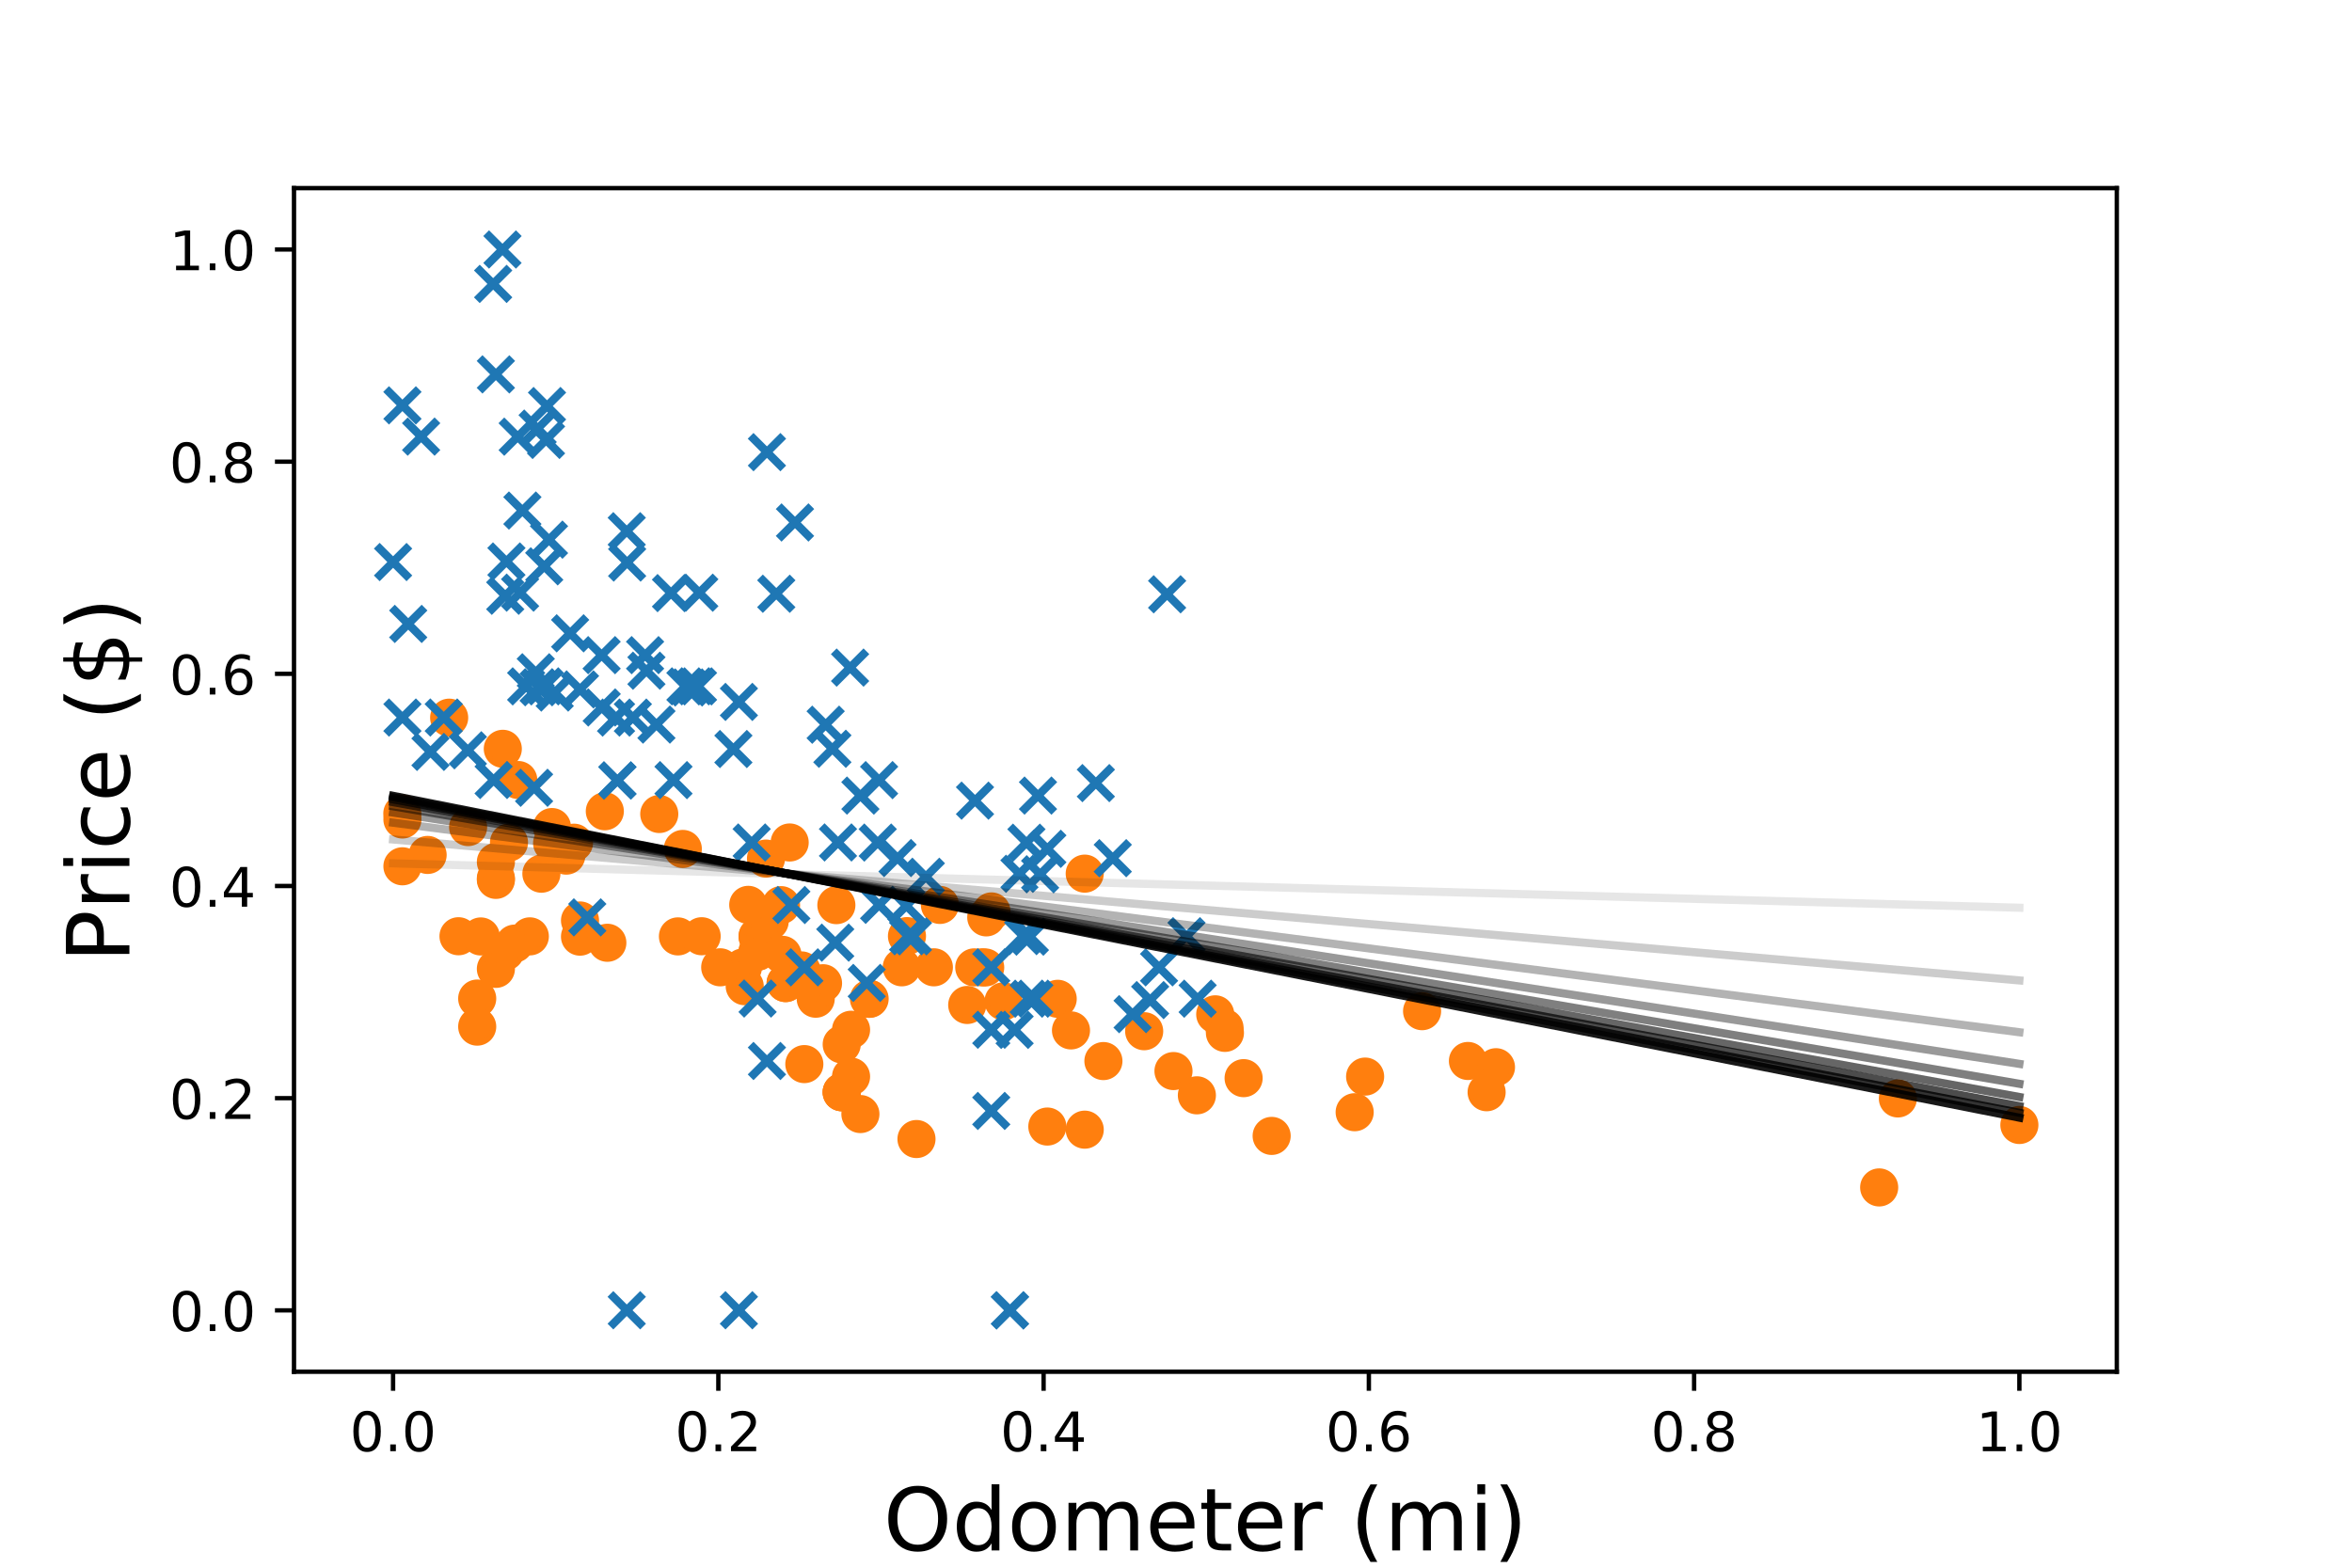 <?xml version="1.0" encoding="utf-8" standalone="no"?>
<!DOCTYPE svg PUBLIC "-//W3C//DTD SVG 1.1//EN"
  "http://www.w3.org/Graphics/SVG/1.1/DTD/svg11.dtd">
<!-- Created with matplotlib (http://matplotlib.org/) -->
<svg height="288pt" version="1.1" viewBox="0 0 432 288" width="432pt" xmlns="http://www.w3.org/2000/svg" xmlns:xlink="http://www.w3.org/1999/xlink">
 <defs>
  <style type="text/css">
*{stroke-linecap:butt;stroke-linejoin:round;}
  </style>
 </defs>
 <g id="figure_1">
  <g id="patch_1">
   <path d="M 0 288 
L 432 288 
L 432 0 
L 0 0 
z
" style="fill:#ffffff;"/>
  </g>
  <g id="axes_1">
   <g id="patch_2">
    <path d="M 54 252 
L 388.8 252 
L 388.8 34.56 
L 54 34.56 
z
" style="fill:#ffffff;"/>
   </g>
   <g id="PathCollection_1">
    <defs>
     <path d="M 0 3 
C 0.796 3 1.559 2.684 2.121 2.121 
C 2.684 1.559 3 0.796 3 0 
C 3 -0.796 2.684 -1.559 2.121 -2.121 
C 1.559 -2.684 0.796 -3 0 -3 
C -0.796 -3 -1.559 -2.684 -2.121 -2.121 
C -2.684 -1.559 -3 -0.796 -3 0 
C -3 0.796 -2.684 1.559 -2.121 2.121 
C -1.559 2.684 -0.796 3 0 3 
z
" id="m29beab6d92" style="stroke:#ff7f0e;"/>
    </defs>
    <g clip-path="url(#p6ae82f9562)">
     <use style="fill:#ff7f0e;stroke:#ff7f0e;" x="128.874" xlink:href="#m29beab6d92" y="171.997"/>
     <use style="fill:#ff7f0e;stroke:#ff7f0e;" x="147.734" xlink:href="#m29beab6d92" y="195.486"/>
     <use style="fill:#ff7f0e;stroke:#ff7f0e;" x="172.638" xlink:href="#m29beab6d92" y="166.244"/>
     <use style="fill:#ff7f0e;stroke:#ff7f0e;" x="158.034" xlink:href="#m29beab6d92" y="204.663"/>
     <use style="fill:#ff7f0e;stroke:#ff7f0e;" x="99.439" xlink:href="#m29beab6d92" y="160.508"/>
     <use style="fill:#ff7f0e;stroke:#ff7f0e;" x="97.316" xlink:href="#m29beab6d92" y="172.02"/>
     <use style="fill:#ff7f0e;stroke:#ff7f0e;" x="154.6" xlink:href="#m29beab6d92" y="191.861"/>
     <use style="fill:#ff7f0e;stroke:#ff7f0e;" x="147.224" xlink:href="#m29beab6d92" y="178.278"/>
     <use style="fill:#ff7f0e;stroke:#ff7f0e;" x="91.082" xlink:href="#m29beab6d92" y="161.357"/>
     <use style="fill:#ff7f0e;stroke:#ff7f0e;" x="84.215" xlink:href="#m29beab6d92" y="171.997"/>
     <use style="fill:#ff7f0e;stroke:#ff7f0e;" x="156.317" xlink:href="#m29beab6d92" y="197.78"/>
     <use style="fill:#ff7f0e;stroke:#ff7f0e;" x="87.649" xlink:href="#m29beab6d92" y="188.603"/>
     <use style="fill:#ff7f0e;stroke:#ff7f0e;" x="194.272" xlink:href="#m29beab6d92" y="183.492"/>
     <use style="fill:#ff7f0e;stroke:#ff7f0e;" x="248.817" xlink:href="#m29beab6d92" y="204.325"/>
     <use style="fill:#ff7f0e;stroke:#ff7f0e;" x="94.516" xlink:href="#m29beab6d92" y="173.351"/>
     <use style="fill:#ff7f0e;stroke:#ff7f0e;" x="139.15" xlink:href="#m29beab6d92" y="172.026"/>
     <use style="fill:#ff7f0e;stroke:#ff7f0e;" x="91.082" xlink:href="#m29beab6d92" y="177.991"/>
     <use style="fill:#ff7f0e;stroke:#ff7f0e;" x="250.736" xlink:href="#m29beab6d92" y="197.78"/>
     <use style="fill:#ff7f0e;stroke:#ff7f0e;" x="136.455" xlink:href="#m29beab6d92" y="177.733"/>
     <use style="fill:#ff7f0e;stroke:#ff7f0e;" x="233.569" xlink:href="#m29beab6d92" y="208.678"/>
     <use style="fill:#ff7f0e;stroke:#ff7f0e;" x="154.6" xlink:href="#m29beab6d92" y="200.648"/>
     <use style="fill:#ff7f0e;stroke:#ff7f0e;" x="106.533" xlink:href="#m29beab6d92" y="172.072"/>
     <use style="fill:#ff7f0e;stroke:#ff7f0e;" x="153.618" xlink:href="#m29beab6d92" y="166.284"/>
     <use style="fill:#ff7f0e;stroke:#ff7f0e;" x="370.905" xlink:href="#m29beab6d92" y="206.671"/>
     <use style="fill:#ff7f0e;stroke:#ff7f0e;" x="178.943" xlink:href="#m29beab6d92" y="177.716"/>
     <use style="fill:#ff7f0e;stroke:#ff7f0e;" x="181.151" xlink:href="#m29beab6d92" y="168.532"/>
     <use style="fill:#ff7f0e;stroke:#ff7f0e;" x="159.725" xlink:href="#m29beab6d92" y="183.498"/>
     <use style="fill:#ff7f0e;stroke:#ff7f0e;" x="139.15" xlink:href="#m29beab6d92" y="172.026"/>
     <use style="fill:#ff7f0e;stroke:#ff7f0e;" x="136.783" xlink:href="#m29beab6d92" y="181.174"/>
     <use style="fill:#ff7f0e;stroke:#ff7f0e;" x="192.368" xlink:href="#m29beab6d92" y="206.958"/>
     <use style="fill:#ff7f0e;stroke:#ff7f0e;" x="154.6" xlink:href="#m29beab6d92" y="200.648"/>
     <use style="fill:#ff7f0e;stroke:#ff7f0e;" x="156.317" xlink:href="#m29beab6d92" y="189.176"/>
     <use style="fill:#ff7f0e;stroke:#ff7f0e;" x="273.053" xlink:href="#m29beab6d92" y="200.654"/>
     <use style="fill:#ff7f0e;stroke:#ff7f0e;" x="219.835" xlink:href="#m29beab6d92" y="201.222"/>
     <use style="fill:#ff7f0e;stroke:#ff7f0e;" x="154.6" xlink:href="#m29beab6d92" y="200.648"/>
     <use style="fill:#ff7f0e;stroke:#ff7f0e;" x="345.155" xlink:href="#m29beab6d92" y="218.143"/>
     <use style="fill:#ff7f0e;stroke:#ff7f0e;" x="165.628" xlink:href="#m29beab6d92" y="177.704"/>
     <use style="fill:#ff7f0e;stroke:#ff7f0e;" x="111.09" xlink:href="#m29beab6d92" y="149.036"/>
     <use style="fill:#ff7f0e;stroke:#ff7f0e;" x="202.668" xlink:href="#m29beab6d92" y="194.929"/>
     <use style="fill:#ff7f0e;stroke:#ff7f0e;" x="143.455" xlink:href="#m29beab6d92" y="166.284"/>
     <use style="fill:#ff7f0e;stroke:#ff7f0e;" x="95.194" xlink:href="#m29beab6d92" y="143.3"/>
     <use style="fill:#ff7f0e;stroke:#ff7f0e;" x="104.011" xlink:href="#m29beab6d92" y="157.187"/>
     <use style="fill:#ff7f0e;stroke:#ff7f0e;" x="144.3" xlink:href="#m29beab6d92" y="180.601"/>
     <use style="fill:#ff7f0e;stroke:#ff7f0e;" x="87.649" xlink:href="#m29beab6d92" y="183.446"/>
     <use style="fill:#ff7f0e;stroke:#ff7f0e;" x="144.3" xlink:href="#m29beab6d92" y="180.601"/>
     <use style="fill:#ff7f0e;stroke:#ff7f0e;" x="224.985" xlink:href="#m29beab6d92" y="189.75"/>
     <use style="fill:#ff7f0e;stroke:#ff7f0e;" x="141.37" xlink:href="#m29beab6d92" y="169.261"/>
     <use style="fill:#ff7f0e;stroke:#ff7f0e;" x="269.62" xlink:href="#m29beab6d92" y="194.912"/>
     <use style="fill:#ff7f0e;stroke:#ff7f0e;" x="215.537" xlink:href="#m29beab6d92" y="196.765"/>
     <use style="fill:#ff7f0e;stroke:#ff7f0e;" x="168.334" xlink:href="#m29beab6d92" y="209.252"/>
     <use style="fill:#ff7f0e;stroke:#ff7f0e;" x="210.155" xlink:href="#m29beab6d92" y="189.446"/>
     <use style="fill:#ff7f0e;stroke:#ff7f0e;" x="348.588" xlink:href="#m29beab6d92" y="201.795"/>
     <use style="fill:#ff7f0e;stroke:#ff7f0e;" x="159.599" xlink:href="#m29beab6d92" y="183.48"/>
     <use style="fill:#ff7f0e;stroke:#ff7f0e;" x="228.419" xlink:href="#m29beab6d92" y="198.067"/>
     <use style="fill:#ff7f0e;stroke:#ff7f0e;" x="223.205" xlink:href="#m29beab6d92" y="186.343"/>
     <use style="fill:#ff7f0e;stroke:#ff7f0e;" x="151.167" xlink:href="#m29beab6d92" y="180.63"/>
     <use style="fill:#ff7f0e;stroke:#ff7f0e;" x="149.824" xlink:href="#m29beab6d92" y="183.475"/>
     <use style="fill:#ff7f0e;stroke:#ff7f0e;" x="111.552" xlink:href="#m29beab6d92" y="173.196"/>
     <use style="fill:#ff7f0e;stroke:#ff7f0e;" x="199.235" xlink:href="#m29beab6d92" y="207.531"/>
     <use style="fill:#ff7f0e;stroke:#ff7f0e;" x="196.713" xlink:href="#m29beab6d92" y="189.297"/>
     <use style="fill:#ff7f0e;stroke:#ff7f0e;" x="101.408" xlink:href="#m29beab6d92" y="154.892"/>
     <use style="fill:#ff7f0e;stroke:#ff7f0e;" x="78.542" xlink:href="#m29beab6d92" y="157.061"/>
     <use style="fill:#ff7f0e;stroke:#ff7f0e;" x="104.198" xlink:href="#m29beab6d92" y="155.334"/>
     <use style="fill:#ff7f0e;stroke:#ff7f0e;" x="124.52" xlink:href="#m29beab6d92" y="172.026"/>
     <use style="fill:#ff7f0e;stroke:#ff7f0e;" x="224.915" xlink:href="#m29beab6d92" y="188.832"/>
     <use style="fill:#ff7f0e;stroke:#ff7f0e;" x="171.529" xlink:href="#m29beab6d92" y="177.704"/>
     <use style="fill:#ff7f0e;stroke:#ff7f0e;" x="184.323" xlink:href="#m29beab6d92" y="183.951"/>
     <use style="fill:#ff7f0e;stroke:#ff7f0e;" x="91.082" xlink:href="#m29beab6d92" y="158.345"/>
     <use style="fill:#ff7f0e;stroke:#ff7f0e;" x="106.533" xlink:href="#m29beab6d92" y="169.1"/>
     <use style="fill:#ff7f0e;stroke:#ff7f0e;" x="105.43" xlink:href="#m29beab6d92" y="154.812"/>
     <use style="fill:#ff7f0e;stroke:#ff7f0e;" x="145.042" xlink:href="#m29beab6d92" y="154.772"/>
     <use style="fill:#ff7f0e;stroke:#ff7f0e;" x="92.351" xlink:href="#m29beab6d92" y="137.564"/>
     <use style="fill:#ff7f0e;stroke:#ff7f0e;" x="180.955" xlink:href="#m29beab6d92" y="177.733"/>
     <use style="fill:#ff7f0e;stroke:#ff7f0e;" x="139.15" xlink:href="#m29beab6d92" y="174.836"/>
     <use style="fill:#ff7f0e;stroke:#ff7f0e;" x="132.283" xlink:href="#m29beab6d92" y="177.704"/>
     <use style="fill:#ff7f0e;stroke:#ff7f0e;" x="88.31" xlink:href="#m29beab6d92" y="172.037"/>
     <use style="fill:#ff7f0e;stroke:#ff7f0e;" x="139.15" xlink:href="#m29beab6d92" y="174.836"/>
     <use style="fill:#ff7f0e;stroke:#ff7f0e;" x="125.416" xlink:href="#m29beab6d92" y="155.959"/>
     <use style="fill:#ff7f0e;stroke:#ff7f0e;" x="182.1" xlink:href="#m29beab6d92" y="167.437"/>
     <use style="fill:#ff7f0e;stroke:#ff7f0e;" x="261.199" xlink:href="#m29beab6d92" y="185.763"/>
     <use style="fill:#ff7f0e;stroke:#ff7f0e;" x="73.915" xlink:href="#m29beab6d92" y="159.148"/>
     <use style="fill:#ff7f0e;stroke:#ff7f0e;" x="121.09" xlink:href="#m29beab6d92" y="149.541"/>
     <use style="fill:#ff7f0e;stroke:#ff7f0e;" x="199.235" xlink:href="#m29beab6d92" y="160.496"/>
     <use style="fill:#ff7f0e;stroke:#ff7f0e;" x="140.693" xlink:href="#m29beab6d92" y="157.732"/>
     <use style="fill:#ff7f0e;stroke:#ff7f0e;" x="73.915" xlink:href="#m29beab6d92" y="150.55"/>
     <use style="fill:#ff7f0e;stroke:#ff7f0e;" x="274.77" xlink:href="#m29beab6d92" y="196.059"/>
     <use style="fill:#ff7f0e;stroke:#ff7f0e;" x="73.896" xlink:href="#m29beab6d92" y="149.455"/>
     <use style="fill:#ff7f0e;stroke:#ff7f0e;" x="143.72" xlink:href="#m29beab6d92" y="175.41"/>
     <use style="fill:#ff7f0e;stroke:#ff7f0e;" x="93.487" xlink:href="#m29beab6d92" y="154.772"/>
     <use style="fill:#ff7f0e;stroke:#ff7f0e;" x="166.586" xlink:href="#m29beab6d92" y="171.974"/>
     <use style="fill:#ff7f0e;stroke:#ff7f0e;" x="101.382" xlink:href="#m29beab6d92" y="151.938"/>
     <use style="fill:#ff7f0e;stroke:#ff7f0e;" x="177.652" xlink:href="#m29beab6d92" y="184.622"/>
     <use style="fill:#ff7f0e;stroke:#ff7f0e;" x="85.98" xlink:href="#m29beab6d92" y="151.944"/>
     <use style="fill:#ff7f0e;stroke:#ff7f0e;" x="91.082" xlink:href="#m29beab6d92" y="161.644"/>
     <use style="fill:#ff7f0e;stroke:#ff7f0e;" x="82.499" xlink:href="#m29beab6d92" y="131.845"/>
     <use style="fill:#ff7f0e;stroke:#ff7f0e;" x="180.351" xlink:href="#m29beab6d92" y="177.71"/>
     <use style="fill:#ff7f0e;stroke:#ff7f0e;" x="137.433" xlink:href="#m29beab6d92" y="166.232"/>
     <use style="fill:#ff7f0e;stroke:#ff7f0e;" x="104.816" xlink:href="#m29beab6d92" y="155.334"/>
     <use style="fill:#ff7f0e;stroke:#ff7f0e;" x="92.799" xlink:href="#m29beab6d92" y="174.836"/>
     <use style="fill:#ff7f0e;stroke:#ff7f0e;" x="149.45" xlink:href="#m29beab6d92" y="180.572"/>
    </g>
   </g>
   <g id="PathCollection_2">
    <defs>
     <path d="M -3 3 
L 3 -3 
M -3 -3 
L 3 3 
" id="mf784e14385" style="stroke:#1f77b4;stroke-width:1.5;"/>
    </defs>
    <g clip-path="url(#p6ae82f9562)">
     <use style="fill:#1f77b4;stroke:#1f77b4;stroke-width:1.5;" x="187.911" xlink:href="#mf784e14385" y="171.974"/>
     <use style="fill:#1f77b4;stroke:#1f77b4;stroke-width:1.5;" x="217.93" xlink:href="#mf784e14385" y="171.997"/>
     <use style="fill:#1f77b4;stroke:#1f77b4;stroke-width:1.5;" x="189.163" xlink:href="#mf784e14385" y="172.072"/>
     <use style="fill:#1f77b4;stroke:#1f77b4;stroke-width:1.5;" x="107.868" xlink:href="#mf784e14385" y="168.532"/>
     <use style="fill:#1f77b4;stroke:#1f77b4;stroke-width:1.5;" x="118.731" xlink:href="#mf784e14385" y="123.213"/>
     <use style="fill:#1f77b4;stroke:#1f77b4;stroke-width:1.5;" x="128.439" xlink:href="#mf784e14385" y="108.884"/>
     <use style="fill:#1f77b4;stroke:#1f77b4;stroke-width:1.5;" x="214.369" xlink:href="#mf784e14385" y="109.177"/>
     <use style="fill:#1f77b4;stroke:#1f77b4;stroke-width:1.5;" x="166.789" xlink:href="#mf784e14385" y="171.997"/>
     <use style="fill:#1f77b4;stroke:#1f77b4;stroke-width:1.5;" x="182.068" xlink:href="#mf784e14385" y="204.09"/>
     <use style="fill:#1f77b4;stroke:#1f77b4;stroke-width:1.5;" x="145.352" xlink:href="#mf784e14385" y="166.261"/>
     <use style="fill:#1f77b4;stroke:#1f77b4;stroke-width:1.5;" x="188.934" xlink:href="#mf784e14385" y="183.469"/>
     <use style="fill:#1f77b4;stroke:#1f77b4;stroke-width:1.5;" x="186.359" xlink:href="#mf784e14385" y="189.205"/>
     <use style="fill:#1f77b4;stroke:#1f77b4;stroke-width:1.5;" x="219.974" xlink:href="#mf784e14385" y="183.469"/>
     <use style="fill:#1f77b4;stroke:#1f77b4;stroke-width:1.5;" x="208.026" xlink:href="#mf784e14385" y="186.308"/>
     <use style="fill:#1f77b4;stroke:#1f77b4;stroke-width:1.5;" x="185.501" xlink:href="#mf784e14385" y="240.725"/>
     <use style="fill:#1f77b4;stroke:#1f77b4;stroke-width:1.5;" x="212.888" xlink:href="#mf784e14385" y="177.71"/>
     <use style="fill:#1f77b4;stroke:#1f77b4;stroke-width:1.5;" x="123.7" xlink:href="#mf784e14385" y="143.317"/>
     <use style="fill:#1f77b4;stroke:#1f77b4;stroke-width:1.5;" x="201.279" xlink:href="#mf784e14385" y="143.862"/>
     <use style="fill:#1f77b4;stroke:#1f77b4;stroke-width:1.5;" x="138.06" xlink:href="#mf784e14385" y="154.772"/>
     <use style="fill:#1f77b4;stroke:#1f77b4;stroke-width:1.5;" x="140.867" xlink:href="#mf784e14385" y="194.912"/>
     <use style="fill:#1f77b4;stroke:#1f77b4;stroke-width:1.5;" x="159.193" xlink:href="#mf784e14385" y="180.572"/>
     <use style="fill:#1f77b4;stroke:#1f77b4;stroke-width:1.5;" x="187.243" xlink:href="#mf784e14385" y="160.525"/>
     <use style="fill:#1f77b4;stroke:#1f77b4;stroke-width:1.5;" x="166.475" xlink:href="#mf784e14385" y="166.404"/>
     <use style="fill:#1f77b4;stroke:#1f77b4;stroke-width:1.5;" x="192.368" xlink:href="#mf784e14385" y="155.936"/>
     <use style="fill:#1f77b4;stroke:#1f77b4;stroke-width:1.5;" x="147.734" xlink:href="#mf784e14385" y="177.71"/>
     <use style="fill:#1f77b4;stroke:#1f77b4;stroke-width:1.5;" x="211.252" xlink:href="#mf784e14385" y="183.727"/>
     <use style="fill:#1f77b4;stroke:#1f77b4;stroke-width:1.5;" x="161.467" xlink:href="#mf784e14385" y="143.317"/>
     <use style="fill:#1f77b4;stroke:#1f77b4;stroke-width:1.5;" x="161.467" xlink:href="#mf784e14385" y="166.232"/>
     <use style="fill:#1f77b4;stroke:#1f77b4;stroke-width:1.5;" x="185.501" xlink:href="#mf784e14385" y="240.725"/>
     <use style="fill:#1f77b4;stroke:#1f77b4;stroke-width:1.5;" x="126.488" xlink:href="#mf784e14385" y="126.293"/>
     <use style="fill:#1f77b4;stroke:#1f77b4;stroke-width:1.5;" x="161.217" xlink:href="#mf784e14385" y="154.789"/>
     <use style="fill:#1f77b4;stroke:#1f77b4;stroke-width:1.5;" x="110.498" xlink:href="#mf784e14385" y="120.356"/>
     <use style="fill:#1f77b4;stroke:#1f77b4;stroke-width:1.5;" x="116.242" xlink:href="#mf784e14385" y="131.828"/>
     <use style="fill:#1f77b4;stroke:#1f77b4;stroke-width:1.5;" x="134.704" xlink:href="#mf784e14385" y="137.604"/>
     <use style="fill:#1f77b4;stroke:#1f77b4;stroke-width:1.5;" x="95.086" xlink:href="#mf784e14385" y="80.222"/>
     <use style="fill:#1f77b4;stroke:#1f77b4;stroke-width:1.5;" x="81.503" xlink:href="#mf784e14385" y="131.817"/>
     <use style="fill:#1f77b4;stroke:#1f77b4;stroke-width:1.5;" x="98.407" xlink:href="#mf784e14385" y="123.5"/>
     <use style="fill:#1f77b4;stroke:#1f77b4;stroke-width:1.5;" x="152.884" xlink:href="#mf784e14385" y="137.558"/>
     <use style="fill:#1f77b4;stroke:#1f77b4;stroke-width:1.5;" x="189.978" xlink:href="#mf784e14385" y="183.469"/>
     <use style="fill:#1f77b4;stroke:#1f77b4;stroke-width:1.5;" x="142.583" xlink:href="#mf784e14385" y="109.079"/>
     <use style="fill:#1f77b4;stroke:#1f77b4;stroke-width:1.5;" x="113.399" xlink:href="#mf784e14385" y="143.375"/>
     <use style="fill:#1f77b4;stroke:#1f77b4;stroke-width:1.5;" x="153.915" xlink:href="#mf784e14385" y="154.766"/>
     <use style="fill:#1f77b4;stroke:#1f77b4;stroke-width:1.5;" x="113.399" xlink:href="#mf784e14385" y="143.375"/>
     <use style="fill:#1f77b4;stroke:#1f77b4;stroke-width:1.5;" x="191.044" xlink:href="#mf784e14385" y="160.611"/>
     <use style="fill:#1f77b4;stroke:#1f77b4;stroke-width:1.5;" x="146.017" xlink:href="#mf784e14385" y="95.984"/>
     <use style="fill:#1f77b4;stroke:#1f77b4;stroke-width:1.5;" x="153.414" xlink:href="#mf784e14385" y="173.173"/>
     <use style="fill:#1f77b4;stroke:#1f77b4;stroke-width:1.5;" x="98.933" xlink:href="#mf784e14385" y="126.253"/>
     <use style="fill:#1f77b4;stroke:#1f77b4;stroke-width:1.5;" x="99.961" xlink:href="#mf784e14385" y="104.043"/>
     <use style="fill:#1f77b4;stroke:#1f77b4;stroke-width:1.5;" x="98.095" xlink:href="#mf784e14385" y="144.723"/>
     <use style="fill:#1f77b4;stroke:#1f77b4;stroke-width:1.5;" x="167.69" xlink:href="#mf784e14385" y="172.026"/>
     <use style="fill:#1f77b4;stroke:#1f77b4;stroke-width:1.5;" x="92.799" xlink:href="#mf784e14385" y="109.447"/>
     <use style="fill:#1f77b4;stroke:#1f77b4;stroke-width:1.5;" x="139.15" xlink:href="#mf784e14385" y="183.44"/>
     <use style="fill:#1f77b4;stroke:#1f77b4;stroke-width:1.5;" x="204.385" xlink:href="#mf784e14385" y="157.657"/>
     <use style="fill:#1f77b4;stroke:#1f77b4;stroke-width:1.5;" x="158.034" xlink:href="#mf784e14385" y="146.157"/>
     <use style="fill:#1f77b4;stroke:#1f77b4;stroke-width:1.5;" x="85.932" xlink:href="#mf784e14385" y="137.839"/>
     <use style="fill:#1f77b4;stroke:#1f77b4;stroke-width:1.5;" x="140.867" xlink:href="#mf784e14385" y="83.061"/>
     <use style="fill:#1f77b4;stroke:#1f77b4;stroke-width:1.5;" x="90.663" xlink:href="#mf784e14385" y="143.294"/>
     <use style="fill:#1f77b4;stroke:#1f77b4;stroke-width:1.5;" x="100.835" xlink:href="#mf784e14385" y="99.139"/>
     <use style="fill:#1f77b4;stroke:#1f77b4;stroke-width:1.5;" x="77.349" xlink:href="#mf784e14385" y="80.21"/>
     <use style="fill:#1f77b4;stroke:#1f77b4;stroke-width:1.5;" x="115.116" xlink:href="#mf784e14385" y="97.585"/>
     <use style="fill:#1f77b4;stroke:#1f77b4;stroke-width:1.5;" x="72.198" xlink:href="#mf784e14385" y="103.252"/>
     <use style="fill:#1f77b4;stroke:#1f77b4;stroke-width:1.5;" x="179.084" xlink:href="#mf784e14385" y="147.086"/>
     <use style="fill:#1f77b4;stroke:#1f77b4;stroke-width:1.5;" x="110.517" xlink:href="#mf784e14385" y="129.97"/>
     <use style="fill:#1f77b4;stroke:#1f77b4;stroke-width:1.5;" x="188.526" xlink:href="#mf784e14385" y="154.812"/>
     <use style="fill:#1f77b4;stroke:#1f77b4;stroke-width:1.5;" x="164.852" xlink:href="#mf784e14385" y="157.634"/>
     <use style="fill:#1f77b4;stroke:#1f77b4;stroke-width:1.5;" x="120.57" xlink:href="#mf784e14385" y="133.113"/>
     <use style="fill:#1f77b4;stroke:#1f77b4;stroke-width:1.5;" x="101.887" xlink:href="#mf784e14385" y="127.228"/>
     <use style="fill:#1f77b4;stroke:#1f77b4;stroke-width:1.5;" x="123.246" xlink:href="#mf784e14385" y="108.959"/>
     <use style="fill:#1f77b4;stroke:#1f77b4;stroke-width:1.5;" x="156.138" xlink:href="#mf784e14385" y="122.645"/>
     <use style="fill:#1f77b4;stroke:#1f77b4;stroke-width:1.5;" x="151.651" xlink:href="#mf784e14385" y="133.136"/>
     <use style="fill:#1f77b4;stroke:#1f77b4;stroke-width:1.5;" x="127.696" xlink:href="#mf784e14385" y="126.081"/>
     <use style="fill:#1f77b4;stroke:#1f77b4;stroke-width:1.5;" x="113.152" xlink:href="#mf784e14385" y="131.828"/>
     <use style="fill:#1f77b4;stroke:#1f77b4;stroke-width:1.5;" x="100.059" xlink:href="#mf784e14385" y="126.092"/>
     <use style="fill:#1f77b4;stroke:#1f77b4;stroke-width:1.5;" x="93.015" xlink:href="#mf784e14385" y="103.148"/>
     <use style="fill:#1f77b4;stroke:#1f77b4;stroke-width:1.5;" x="106.533" xlink:href="#mf784e14385" y="126.654"/>
     <use style="fill:#1f77b4;stroke:#1f77b4;stroke-width:1.5;" x="190.651" xlink:href="#mf784e14385" y="146.157"/>
     <use style="fill:#1f77b4;stroke:#1f77b4;stroke-width:1.5;" x="79.065" xlink:href="#mf784e14385" y="138.132"/>
     <use style="fill:#1f77b4;stroke:#1f77b4;stroke-width:1.5;" x="135.717" xlink:href="#mf784e14385" y="128.949"/>
     <use style="fill:#1f77b4;stroke:#1f77b4;stroke-width:1.5;" x="95.949" xlink:href="#mf784e14385" y="93.793"/>
     <use style="fill:#1f77b4;stroke:#1f77b4;stroke-width:1.5;" x="115.19" xlink:href="#mf784e14385" y="103.344"/>
     <use style="fill:#1f77b4;stroke:#1f77b4;stroke-width:1.5;" x="73.915" xlink:href="#mf784e14385" y="74.469"/>
     <use style="fill:#1f77b4;stroke:#1f77b4;stroke-width:1.5;" x="95.53" xlink:href="#mf784e14385" y="108.873"/>
     <use style="fill:#1f77b4;stroke:#1f77b4;stroke-width:1.5;" x="92.289" xlink:href="#mf784e14385" y="45.835"/>
     <use style="fill:#1f77b4;stroke:#1f77b4;stroke-width:1.5;" x="98.751" xlink:href="#mf784e14385" y="78.736"/>
     <use style="fill:#1f77b4;stroke:#1f77b4;stroke-width:1.5;" x="170.051" xlink:href="#mf784e14385" y="161.07"/>
     <use style="fill:#1f77b4;stroke:#1f77b4;stroke-width:1.5;" x="128.203" xlink:href="#mf784e14385" y="126.092"/>
     <use style="fill:#1f77b4;stroke:#1f77b4;stroke-width:1.5;" x="125.89" xlink:href="#mf784e14385" y="126.092"/>
     <use style="fill:#1f77b4;stroke:#1f77b4;stroke-width:1.5;" x="74.98" xlink:href="#mf784e14385" y="114.62"/>
     <use style="fill:#1f77b4;stroke:#1f77b4;stroke-width:1.5;" x="96.639" xlink:href="#mf784e14385" y="126.092"/>
     <use style="fill:#1f77b4;stroke:#1f77b4;stroke-width:1.5;" x="118.483" xlink:href="#mf784e14385" y="120.356"/>
     <use style="fill:#1f77b4;stroke:#1f77b4;stroke-width:1.5;" x="90.579" xlink:href="#mf784e14385" y="52.156"/>
     <use style="fill:#1f77b4;stroke:#1f77b4;stroke-width:1.5;" x="100.289" xlink:href="#mf784e14385" y="80.818"/>
     <use style="fill:#1f77b4;stroke:#1f77b4;stroke-width:1.5;" x="104.718" xlink:href="#mf784e14385" y="116.347"/>
     <use style="fill:#1f77b4;stroke:#1f77b4;stroke-width:1.5;" x="182.068" xlink:href="#mf784e14385" y="189.176"/>
     <use style="fill:#1f77b4;stroke:#1f77b4;stroke-width:1.5;" x="182.068" xlink:href="#mf784e14385" y="177.704"/>
     <use style="fill:#1f77b4;stroke:#1f77b4;stroke-width:1.5;" x="100.473" xlink:href="#mf784e14385" y="74.589"/>
     <use style="fill:#1f77b4;stroke:#1f77b4;stroke-width:1.5;" x="73.915" xlink:href="#mf784e14385" y="131.822"/>
     <use style="fill:#1f77b4;stroke:#1f77b4;stroke-width:1.5;" x="91.082" xlink:href="#mf784e14385" y="68.779"/>
     <use style="fill:#1f77b4;stroke:#1f77b4;stroke-width:1.5;" x="135.717" xlink:href="#mf784e14385" y="240.708"/>
     <use style="fill:#1f77b4;stroke:#1f77b4;stroke-width:1.5;" x="115.116" xlink:href="#mf784e14385" y="240.708"/>
    </g>
   </g>
   <g id="matplotlib.axis_1">
    <g id="xtick_1">
     <g id="line2d_1">
      <defs>
       <path d="M 0 0 
L 0 3.5 
" id="m2e7c7d7fd1" style="stroke:#000000;stroke-width:0.8;"/>
      </defs>
      <g>
       <use style="stroke:#000000;stroke-width:0.8;" x="72.198" xlink:href="#m2e7c7d7fd1" y="252"/>
      </g>
     </g>
     <g id="text_1">
      <!-- 0.0 -->
      <defs>
       <path d="M 31.781 66.406 
Q 24.172 66.406 20.328 58.906 
Q 16.5 51.422 16.5 36.375 
Q 16.5 21.391 20.328 13.891 
Q 24.172 6.391 31.781 6.391 
Q 39.453 6.391 43.281 13.891 
Q 47.125 21.391 47.125 36.375 
Q 47.125 51.422 43.281 58.906 
Q 39.453 66.406 31.781 66.406 
z
M 31.781 74.219 
Q 44.047 74.219 50.516 64.516 
Q 56.984 54.828 56.984 36.375 
Q 56.984 17.969 50.516 8.266 
Q 44.047 -1.422 31.781 -1.422 
Q 19.531 -1.422 13.062 8.266 
Q 6.594 17.969 6.594 36.375 
Q 6.594 54.828 13.062 64.516 
Q 19.531 74.219 31.781 74.219 
z
" id="DejaVuSans-30"/>
       <path d="M 10.688 12.406 
L 21 12.406 
L 21 0 
L 10.688 0 
z
" id="DejaVuSans-2e"/>
      </defs>
      <g transform="translate(64.247 266.598)scale(0.1 -0.1)">
       <use xlink:href="#DejaVuSans-30"/>
       <use x="63.623" xlink:href="#DejaVuSans-2e"/>
       <use x="95.41" xlink:href="#DejaVuSans-30"/>
      </g>
     </g>
    </g>
    <g id="xtick_2">
     <g id="line2d_2">
      <g>
       <use style="stroke:#000000;stroke-width:0.8;" x="131.94" xlink:href="#m2e7c7d7fd1" y="252"/>
      </g>
     </g>
     <g id="text_2">
      <!-- 0.2 -->
      <defs>
       <path d="M 19.188 8.297 
L 53.609 8.297 
L 53.609 0 
L 7.328 0 
L 7.328 8.297 
Q 12.938 14.109 22.625 23.891 
Q 32.328 33.688 34.812 36.531 
Q 39.547 41.844 41.422 45.531 
Q 43.312 49.219 43.312 52.781 
Q 43.312 58.594 39.234 62.25 
Q 35.156 65.922 28.609 65.922 
Q 23.969 65.922 18.812 64.312 
Q 13.672 62.703 7.812 59.422 
L 7.812 69.391 
Q 13.766 71.781 18.938 73 
Q 24.125 74.219 28.422 74.219 
Q 39.75 74.219 46.484 68.547 
Q 53.219 62.891 53.219 53.422 
Q 53.219 48.922 51.531 44.891 
Q 49.859 40.875 45.406 35.406 
Q 44.188 33.984 37.641 27.219 
Q 31.109 20.453 19.188 8.297 
z
" id="DejaVuSans-32"/>
      </defs>
      <g transform="translate(123.988 266.598)scale(0.1 -0.1)">
       <use xlink:href="#DejaVuSans-30"/>
       <use x="63.623" xlink:href="#DejaVuSans-2e"/>
       <use x="95.41" xlink:href="#DejaVuSans-32"/>
      </g>
     </g>
    </g>
    <g id="xtick_3">
     <g id="line2d_3">
      <g>
       <use style="stroke:#000000;stroke-width:0.8;" x="191.681" xlink:href="#m2e7c7d7fd1" y="252"/>
      </g>
     </g>
     <g id="text_3">
      <!-- 0.4 -->
      <defs>
       <path d="M 37.797 64.312 
L 12.891 25.391 
L 37.797 25.391 
z
M 35.203 72.906 
L 47.609 72.906 
L 47.609 25.391 
L 58.016 25.391 
L 58.016 17.188 
L 47.609 17.188 
L 47.609 0 
L 37.797 0 
L 37.797 17.188 
L 4.891 17.188 
L 4.891 26.703 
z
" id="DejaVuSans-34"/>
      </defs>
      <g transform="translate(183.73 266.598)scale(0.1 -0.1)">
       <use xlink:href="#DejaVuSans-30"/>
       <use x="63.623" xlink:href="#DejaVuSans-2e"/>
       <use x="95.41" xlink:href="#DejaVuSans-34"/>
      </g>
     </g>
    </g>
    <g id="xtick_4">
     <g id="line2d_4">
      <g>
       <use style="stroke:#000000;stroke-width:0.8;" x="251.423" xlink:href="#m2e7c7d7fd1" y="252"/>
      </g>
     </g>
     <g id="text_4">
      <!-- 0.6 -->
      <defs>
       <path d="M 33.016 40.375 
Q 26.375 40.375 22.484 35.828 
Q 18.609 31.297 18.609 23.391 
Q 18.609 15.531 22.484 10.953 
Q 26.375 6.391 33.016 6.391 
Q 39.656 6.391 43.531 10.953 
Q 47.406 15.531 47.406 23.391 
Q 47.406 31.297 43.531 35.828 
Q 39.656 40.375 33.016 40.375 
z
M 52.594 71.297 
L 52.594 62.312 
Q 48.875 64.062 45.094 64.984 
Q 41.312 65.922 37.594 65.922 
Q 27.828 65.922 22.672 59.328 
Q 17.531 52.734 16.797 39.406 
Q 19.672 43.656 24.016 45.922 
Q 28.375 48.188 33.594 48.188 
Q 44.578 48.188 50.953 41.516 
Q 57.328 34.859 57.328 23.391 
Q 57.328 12.156 50.688 5.359 
Q 44.047 -1.422 33.016 -1.422 
Q 20.359 -1.422 13.672 8.266 
Q 6.984 17.969 6.984 36.375 
Q 6.984 53.656 15.188 63.938 
Q 23.391 74.219 37.203 74.219 
Q 40.922 74.219 44.703 73.484 
Q 48.484 72.75 52.594 71.297 
z
" id="DejaVuSans-36"/>
      </defs>
      <g transform="translate(243.471 266.598)scale(0.1 -0.1)">
       <use xlink:href="#DejaVuSans-30"/>
       <use x="63.623" xlink:href="#DejaVuSans-2e"/>
       <use x="95.41" xlink:href="#DejaVuSans-36"/>
      </g>
     </g>
    </g>
    <g id="xtick_5">
     <g id="line2d_5">
      <g>
       <use style="stroke:#000000;stroke-width:0.8;" x="311.164" xlink:href="#m2e7c7d7fd1" y="252"/>
      </g>
     </g>
     <g id="text_5">
      <!-- 0.8 -->
      <defs>
       <path d="M 31.781 34.625 
Q 24.75 34.625 20.719 30.859 
Q 16.703 27.094 16.703 20.516 
Q 16.703 13.922 20.719 10.156 
Q 24.75 6.391 31.781 6.391 
Q 38.812 6.391 42.859 10.172 
Q 46.922 13.969 46.922 20.516 
Q 46.922 27.094 42.891 30.859 
Q 38.875 34.625 31.781 34.625 
z
M 21.922 38.812 
Q 15.578 40.375 12.031 44.719 
Q 8.5 49.078 8.5 55.328 
Q 8.5 64.062 14.719 69.141 
Q 20.953 74.219 31.781 74.219 
Q 42.672 74.219 48.875 69.141 
Q 55.078 64.062 55.078 55.328 
Q 55.078 49.078 51.531 44.719 
Q 48 40.375 41.703 38.812 
Q 48.828 37.156 52.797 32.312 
Q 56.781 27.484 56.781 20.516 
Q 56.781 9.906 50.312 4.234 
Q 43.844 -1.422 31.781 -1.422 
Q 19.734 -1.422 13.25 4.234 
Q 6.781 9.906 6.781 20.516 
Q 6.781 27.484 10.781 32.312 
Q 14.797 37.156 21.922 38.812 
z
M 18.312 54.391 
Q 18.312 48.734 21.844 45.562 
Q 25.391 42.391 31.781 42.391 
Q 38.141 42.391 41.719 45.562 
Q 45.312 48.734 45.312 54.391 
Q 45.312 60.062 41.719 63.234 
Q 38.141 66.406 31.781 66.406 
Q 25.391 66.406 21.844 63.234 
Q 18.312 60.062 18.312 54.391 
z
" id="DejaVuSans-38"/>
      </defs>
      <g transform="translate(303.212 266.598)scale(0.1 -0.1)">
       <use xlink:href="#DejaVuSans-30"/>
       <use x="63.623" xlink:href="#DejaVuSans-2e"/>
       <use x="95.41" xlink:href="#DejaVuSans-38"/>
      </g>
     </g>
    </g>
    <g id="xtick_6">
     <g id="line2d_6">
      <g>
       <use style="stroke:#000000;stroke-width:0.8;" x="370.905" xlink:href="#m2e7c7d7fd1" y="252"/>
      </g>
     </g>
     <g id="text_6">
      <!-- 1.0 -->
      <defs>
       <path d="M 12.406 8.297 
L 28.516 8.297 
L 28.516 63.922 
L 10.984 60.406 
L 10.984 69.391 
L 28.422 72.906 
L 38.281 72.906 
L 38.281 8.297 
L 54.391 8.297 
L 54.391 0 
L 12.406 0 
z
" id="DejaVuSans-31"/>
      </defs>
      <g transform="translate(362.954 266.598)scale(0.1 -0.1)">
       <use xlink:href="#DejaVuSans-31"/>
       <use x="63.623" xlink:href="#DejaVuSans-2e"/>
       <use x="95.41" xlink:href="#DejaVuSans-30"/>
      </g>
     </g>
    </g>
    <g id="text_7">
     <!-- Odometer (mi) -->
     <defs>
      <path d="M 39.406 66.219 
Q 28.656 66.219 22.328 58.203 
Q 16.016 50.203 16.016 36.375 
Q 16.016 22.609 22.328 14.594 
Q 28.656 6.594 39.406 6.594 
Q 50.141 6.594 56.422 14.594 
Q 62.703 22.609 62.703 36.375 
Q 62.703 50.203 56.422 58.203 
Q 50.141 66.219 39.406 66.219 
z
M 39.406 74.219 
Q 54.734 74.219 63.906 63.938 
Q 73.094 53.656 73.094 36.375 
Q 73.094 19.141 63.906 8.859 
Q 54.734 -1.422 39.406 -1.422 
Q 24.031 -1.422 14.812 8.828 
Q 5.609 19.094 5.609 36.375 
Q 5.609 53.656 14.812 63.938 
Q 24.031 74.219 39.406 74.219 
z
" id="DejaVuSans-4f"/>
      <path d="M 45.406 46.391 
L 45.406 75.984 
L 54.391 75.984 
L 54.391 0 
L 45.406 0 
L 45.406 8.203 
Q 42.578 3.328 38.25 0.953 
Q 33.938 -1.422 27.875 -1.422 
Q 17.969 -1.422 11.734 6.484 
Q 5.516 14.406 5.516 27.297 
Q 5.516 40.188 11.734 48.094 
Q 17.969 56 27.875 56 
Q 33.938 56 38.25 53.625 
Q 42.578 51.266 45.406 46.391 
z
M 14.797 27.297 
Q 14.797 17.391 18.875 11.75 
Q 22.953 6.109 30.078 6.109 
Q 37.203 6.109 41.297 11.75 
Q 45.406 17.391 45.406 27.297 
Q 45.406 37.203 41.297 42.844 
Q 37.203 48.484 30.078 48.484 
Q 22.953 48.484 18.875 42.844 
Q 14.797 37.203 14.797 27.297 
z
" id="DejaVuSans-64"/>
      <path d="M 30.609 48.391 
Q 23.391 48.391 19.188 42.75 
Q 14.984 37.109 14.984 27.297 
Q 14.984 17.484 19.156 11.844 
Q 23.344 6.203 30.609 6.203 
Q 37.797 6.203 41.984 11.859 
Q 46.188 17.531 46.188 27.297 
Q 46.188 37.016 41.984 42.703 
Q 37.797 48.391 30.609 48.391 
z
M 30.609 56 
Q 42.328 56 49.016 48.375 
Q 55.719 40.766 55.719 27.297 
Q 55.719 13.875 49.016 6.219 
Q 42.328 -1.422 30.609 -1.422 
Q 18.844 -1.422 12.172 6.219 
Q 5.516 13.875 5.516 27.297 
Q 5.516 40.766 12.172 48.375 
Q 18.844 56 30.609 56 
z
" id="DejaVuSans-6f"/>
      <path d="M 52 44.188 
Q 55.375 50.25 60.062 53.125 
Q 64.75 56 71.094 56 
Q 79.641 56 84.281 50.016 
Q 88.922 44.047 88.922 33.016 
L 88.922 0 
L 79.891 0 
L 79.891 32.719 
Q 79.891 40.578 77.094 44.375 
Q 74.312 48.188 68.609 48.188 
Q 61.625 48.188 57.562 43.547 
Q 53.516 38.922 53.516 30.906 
L 53.516 0 
L 44.484 0 
L 44.484 32.719 
Q 44.484 40.625 41.703 44.406 
Q 38.922 48.188 33.109 48.188 
Q 26.219 48.188 22.156 43.531 
Q 18.109 38.875 18.109 30.906 
L 18.109 0 
L 9.078 0 
L 9.078 54.688 
L 18.109 54.688 
L 18.109 46.188 
Q 21.188 51.219 25.484 53.609 
Q 29.781 56 35.688 56 
Q 41.656 56 45.828 52.969 
Q 50 49.953 52 44.188 
z
" id="DejaVuSans-6d"/>
      <path d="M 56.203 29.594 
L 56.203 25.203 
L 14.891 25.203 
Q 15.484 15.922 20.484 11.062 
Q 25.484 6.203 34.422 6.203 
Q 39.594 6.203 44.453 7.469 
Q 49.312 8.734 54.109 11.281 
L 54.109 2.781 
Q 49.266 0.734 44.188 -0.344 
Q 39.109 -1.422 33.891 -1.422 
Q 20.797 -1.422 13.156 6.188 
Q 5.516 13.812 5.516 26.812 
Q 5.516 40.234 12.766 48.109 
Q 20.016 56 32.328 56 
Q 43.359 56 49.781 48.891 
Q 56.203 41.797 56.203 29.594 
z
M 47.219 32.234 
Q 47.125 39.594 43.094 43.984 
Q 39.062 48.391 32.422 48.391 
Q 24.906 48.391 20.391 44.141 
Q 15.875 39.891 15.188 32.172 
z
" id="DejaVuSans-65"/>
      <path d="M 18.312 70.219 
L 18.312 54.688 
L 36.812 54.688 
L 36.812 47.703 
L 18.312 47.703 
L 18.312 18.016 
Q 18.312 11.328 20.141 9.422 
Q 21.969 7.516 27.594 7.516 
L 36.812 7.516 
L 36.812 0 
L 27.594 0 
Q 17.188 0 13.234 3.875 
Q 9.281 7.766 9.281 18.016 
L 9.281 47.703 
L 2.688 47.703 
L 2.688 54.688 
L 9.281 54.688 
L 9.281 70.219 
z
" id="DejaVuSans-74"/>
      <path d="M 41.109 46.297 
Q 39.594 47.172 37.812 47.578 
Q 36.031 48 33.891 48 
Q 26.266 48 22.188 43.047 
Q 18.109 38.094 18.109 28.812 
L 18.109 0 
L 9.078 0 
L 9.078 54.688 
L 18.109 54.688 
L 18.109 46.188 
Q 20.953 51.172 25.484 53.578 
Q 30.031 56 36.531 56 
Q 37.453 56 38.578 55.875 
Q 39.703 55.766 41.062 55.516 
z
" id="DejaVuSans-72"/>
      <path id="DejaVuSans-20"/>
      <path d="M 31 75.875 
Q 24.469 64.656 21.281 53.656 
Q 18.109 42.672 18.109 31.391 
Q 18.109 20.125 21.312 9.062 
Q 24.516 -2 31 -13.188 
L 23.188 -13.188 
Q 15.875 -1.703 12.234 9.375 
Q 8.594 20.453 8.594 31.391 
Q 8.594 42.281 12.203 53.312 
Q 15.828 64.359 23.188 75.875 
z
" id="DejaVuSans-28"/>
      <path d="M 9.422 54.688 
L 18.406 54.688 
L 18.406 0 
L 9.422 0 
z
M 9.422 75.984 
L 18.406 75.984 
L 18.406 64.594 
L 9.422 64.594 
z
" id="DejaVuSans-69"/>
      <path d="M 8.016 75.875 
L 15.828 75.875 
Q 23.141 64.359 26.781 53.312 
Q 30.422 42.281 30.422 31.391 
Q 30.422 20.453 26.781 9.375 
Q 23.141 -1.703 15.828 -13.188 
L 8.016 -13.188 
Q 14.5 -2 17.703 9.062 
Q 20.906 20.125 20.906 31.391 
Q 20.906 42.672 17.703 53.656 
Q 14.5 64.656 8.016 75.875 
z
" id="DejaVuSans-29"/>
     </defs>
     <g transform="translate(162.266 284.836)scale(0.16 -0.16)">
      <use xlink:href="#DejaVuSans-4f"/>
      <use x="78.711" xlink:href="#DejaVuSans-64"/>
      <use x="142.188" xlink:href="#DejaVuSans-6f"/>
      <use x="203.369" xlink:href="#DejaVuSans-6d"/>
      <use x="300.781" xlink:href="#DejaVuSans-65"/>
      <use x="362.305" xlink:href="#DejaVuSans-74"/>
      <use x="401.514" xlink:href="#DejaVuSans-65"/>
      <use x="463.037" xlink:href="#DejaVuSans-72"/>
      <use x="504.15" xlink:href="#DejaVuSans-20"/>
      <use x="535.938" xlink:href="#DejaVuSans-28"/>
      <use x="574.951" xlink:href="#DejaVuSans-6d"/>
      <use x="672.363" xlink:href="#DejaVuSans-69"/>
      <use x="700.146" xlink:href="#DejaVuSans-29"/>
     </g>
    </g>
   </g>
   <g id="matplotlib.axis_2">
    <g id="ytick_1">
     <g id="line2d_7">
      <defs>
       <path d="M 0 0 
L -3.5 0 
" id="mebaae373c5" style="stroke:#000000;stroke-width:0.8;"/>
      </defs>
      <g>
       <use style="stroke:#000000;stroke-width:0.8;" x="54" xlink:href="#mebaae373c5" y="240.725"/>
      </g>
     </g>
     <g id="text_8">
      <!-- 0.0 -->
      <g transform="translate(31.097 244.524)scale(0.1 -0.1)">
       <use xlink:href="#DejaVuSans-30"/>
       <use x="63.623" xlink:href="#DejaVuSans-2e"/>
       <use x="95.41" xlink:href="#DejaVuSans-30"/>
      </g>
     </g>
    </g>
    <g id="ytick_2">
     <g id="line2d_8">
      <g>
       <use style="stroke:#000000;stroke-width:0.8;" x="54" xlink:href="#mebaae373c5" y="201.747"/>
      </g>
     </g>
     <g id="text_9">
      <!-- 0.2 -->
      <g transform="translate(31.097 205.546)scale(0.1 -0.1)">
       <use xlink:href="#DejaVuSans-30"/>
       <use x="63.623" xlink:href="#DejaVuSans-2e"/>
       <use x="95.41" xlink:href="#DejaVuSans-32"/>
      </g>
     </g>
    </g>
    <g id="ytick_3">
     <g id="line2d_9">
      <g>
       <use style="stroke:#000000;stroke-width:0.8;" x="54" xlink:href="#mebaae373c5" y="162.769"/>
      </g>
     </g>
     <g id="text_10">
      <!-- 0.4 -->
      <g transform="translate(31.097 166.568)scale(0.1 -0.1)">
       <use xlink:href="#DejaVuSans-30"/>
       <use x="63.623" xlink:href="#DejaVuSans-2e"/>
       <use x="95.41" xlink:href="#DejaVuSans-34"/>
      </g>
     </g>
    </g>
    <g id="ytick_4">
     <g id="line2d_10">
      <g>
       <use style="stroke:#000000;stroke-width:0.8;" x="54" xlink:href="#mebaae373c5" y="123.791"/>
      </g>
     </g>
     <g id="text_11">
      <!-- 0.6 -->
      <g transform="translate(31.097 127.59)scale(0.1 -0.1)">
       <use xlink:href="#DejaVuSans-30"/>
       <use x="63.623" xlink:href="#DejaVuSans-2e"/>
       <use x="95.41" xlink:href="#DejaVuSans-36"/>
      </g>
     </g>
    </g>
    <g id="ytick_5">
     <g id="line2d_11">
      <g>
       <use style="stroke:#000000;stroke-width:0.8;" x="54" xlink:href="#mebaae373c5" y="84.813"/>
      </g>
     </g>
     <g id="text_12">
      <!-- 0.8 -->
      <g transform="translate(31.097 88.612)scale(0.1 -0.1)">
       <use xlink:href="#DejaVuSans-30"/>
       <use x="63.623" xlink:href="#DejaVuSans-2e"/>
       <use x="95.41" xlink:href="#DejaVuSans-38"/>
      </g>
     </g>
    </g>
    <g id="ytick_6">
     <g id="line2d_12">
      <g>
       <use style="stroke:#000000;stroke-width:0.8;" x="54" xlink:href="#mebaae373c5" y="45.835"/>
      </g>
     </g>
     <g id="text_13">
      <!-- 1.0 -->
      <g transform="translate(31.097 49.634)scale(0.1 -0.1)">
       <use xlink:href="#DejaVuSans-31"/>
       <use x="63.623" xlink:href="#DejaVuSans-2e"/>
       <use x="95.41" xlink:href="#DejaVuSans-30"/>
      </g>
     </g>
    </g>
    <g id="text_14">
     <!-- Price ($) -->
     <defs>
      <path d="M 19.672 64.797 
L 19.672 37.406 
L 32.078 37.406 
Q 38.969 37.406 42.719 40.969 
Q 46.484 44.531 46.484 51.125 
Q 46.484 57.672 42.719 61.234 
Q 38.969 64.797 32.078 64.797 
z
M 9.812 72.906 
L 32.078 72.906 
Q 44.344 72.906 50.609 67.359 
Q 56.891 61.812 56.891 51.125 
Q 56.891 40.328 50.609 34.812 
Q 44.344 29.297 32.078 29.297 
L 19.672 29.297 
L 19.672 0 
L 9.812 0 
z
" id="DejaVuSans-50"/>
      <path d="M 48.781 52.594 
L 48.781 44.188 
Q 44.969 46.297 41.141 47.344 
Q 37.312 48.391 33.406 48.391 
Q 24.656 48.391 19.812 42.844 
Q 14.984 37.312 14.984 27.297 
Q 14.984 17.281 19.812 11.734 
Q 24.656 6.203 33.406 6.203 
Q 37.312 6.203 41.141 7.25 
Q 44.969 8.297 48.781 10.406 
L 48.781 2.094 
Q 45.016 0.344 40.984 -0.531 
Q 36.969 -1.422 32.422 -1.422 
Q 20.062 -1.422 12.781 6.344 
Q 5.516 14.109 5.516 27.297 
Q 5.516 40.672 12.859 48.328 
Q 20.219 56 33.016 56 
Q 37.156 56 41.109 55.141 
Q 45.062 54.297 48.781 52.594 
z
" id="DejaVuSans-63"/>
      <path d="M 33.797 -14.703 
L 28.906 -14.703 
L 28.859 0 
Q 23.734 0.094 18.609 1.188 
Q 13.484 2.297 8.297 4.5 
L 8.297 13.281 
Q 13.281 10.156 18.375 8.562 
Q 23.484 6.984 28.906 6.938 
L 28.906 29.203 
Q 18.109 30.953 13.203 35.156 
Q 8.297 39.359 8.297 46.688 
Q 8.297 54.641 13.625 59.219 
Q 18.953 63.812 28.906 64.5 
L 28.906 75.984 
L 33.797 75.984 
L 33.797 64.656 
Q 38.328 64.453 42.578 63.688 
Q 46.828 62.938 50.875 61.625 
L 50.875 53.078 
Q 46.828 55.125 42.547 56.25 
Q 38.281 57.375 33.797 57.562 
L 33.797 36.719 
Q 44.875 35.016 50.094 30.609 
Q 55.328 26.219 55.328 18.609 
Q 55.328 10.359 49.781 5.594 
Q 44.234 0.828 33.797 0.094 
z
M 28.906 37.594 
L 28.906 57.625 
Q 23.25 56.984 20.266 54.391 
Q 17.281 51.812 17.281 47.516 
Q 17.281 43.312 20.031 40.969 
Q 22.797 38.625 28.906 37.594 
z
M 33.797 28.219 
L 33.797 7.078 
Q 39.984 7.906 43.141 10.594 
Q 46.297 13.281 46.297 17.672 
Q 46.297 21.969 43.281 24.5 
Q 40.281 27.047 33.797 28.219 
z
" id="DejaVuSans-24"/>
     </defs>
     <g transform="translate(23.769 176.81)rotate(-90)scale(0.16 -0.16)">
      <use xlink:href="#DejaVuSans-50"/>
      <use x="60.287" xlink:href="#DejaVuSans-72"/>
      <use x="101.4" xlink:href="#DejaVuSans-69"/>
      <use x="129.184" xlink:href="#DejaVuSans-63"/>
      <use x="184.164" xlink:href="#DejaVuSans-65"/>
      <use x="245.688" xlink:href="#DejaVuSans-20"/>
      <use x="277.475" xlink:href="#DejaVuSans-28"/>
      <use x="316.488" xlink:href="#DejaVuSans-24"/>
      <use x="380.111" xlink:href="#DejaVuSans-29"/>
     </g>
    </g>
   </g>
   <g id="line2d_13">
    <path clip-path="url(#p6ae82f9562)" d="M 72.198 45.835 
L 370.905 240.725 
" style="fill:none;stroke:#000000;stroke-linecap:square;stroke-opacity:0;stroke-width:1.5;"/>
   </g>
   <g id="line2d_14">
    <path clip-path="url(#p6ae82f9562)" d="M 72.198 158.604 
L 370.905 166.76 
" style="fill:none;stroke:#000000;stroke-linecap:square;stroke-opacity:0.1;stroke-width:1.5;"/>
   </g>
   <g id="line2d_15">
    <path clip-path="url(#p6ae82f9562)" d="M 72.198 154.22 
L 370.905 180.115 
" style="fill:none;stroke:#000000;stroke-linecap:square;stroke-opacity:0.2;stroke-width:1.5;"/>
   </g>
   <g id="line2d_16">
    <path clip-path="url(#p6ae82f9562)" d="M 72.198 151.139 
L 370.905 189.632 
" style="fill:none;stroke:#000000;stroke-linecap:square;stroke-opacity:0.3;stroke-width:1.5;"/>
   </g>
   <g id="line2d_17">
    <path clip-path="url(#p6ae82f9562)" d="M 72.198 149.274 
L 370.905 195.444 
" style="fill:none;stroke:#000000;stroke-linecap:square;stroke-opacity:0.4;stroke-width:1.5;"/>
   </g>
   <g id="line2d_18">
    <path clip-path="url(#p6ae82f9562)" d="M 72.198 148.116 
L 370.905 199.102 
" style="fill:none;stroke:#000000;stroke-linecap:square;stroke-opacity:0.5;stroke-width:1.5;"/>
   </g>
   <g id="line2d_19">
    <path clip-path="url(#p6ae82f9562)" d="M 72.198 147.36 
L 370.905 201.527 
" style="fill:none;stroke:#000000;stroke-linecap:square;stroke-opacity:0.6;stroke-width:1.5;"/>
   </g>
   <g id="line2d_20">
    <path clip-path="url(#p6ae82f9562)" d="M 72.198 146.841 
L 370.905 203.212 
" style="fill:none;stroke:#000000;stroke-linecap:square;stroke-opacity:0.7;stroke-width:1.5;"/>
   </g>
   <g id="line2d_21">
    <path clip-path="url(#p6ae82f9562)" d="M 72.198 146.471 
L 370.905 204.427 
" style="fill:none;stroke:#000000;stroke-linecap:square;stroke-opacity:0.8;stroke-width:1.5;"/>
   </g>
   <g id="line2d_22">
    <path clip-path="url(#p6ae82f9562)" d="M 72.198 146.2 
L 370.905 205.329 
" style="fill:none;stroke:#000000;stroke-linecap:square;stroke-opacity:0.9;stroke-width:1.5;"/>
   </g>
   <g id="patch_3">
    <path d="M 54 252 
L 54 34.56 
" style="fill:none;stroke:#000000;stroke-linecap:square;stroke-linejoin:miter;stroke-width:0.8;"/>
   </g>
   <g id="patch_4">
    <path d="M 388.8 252 
L 388.8 34.56 
" style="fill:none;stroke:#000000;stroke-linecap:square;stroke-linejoin:miter;stroke-width:0.8;"/>
   </g>
   <g id="patch_5">
    <path d="M 54 252 
L 388.8 252 
" style="fill:none;stroke:#000000;stroke-linecap:square;stroke-linejoin:miter;stroke-width:0.8;"/>
   </g>
   <g id="patch_6">
    <path d="M 54 34.56 
L 388.8 34.56 
" style="fill:none;stroke:#000000;stroke-linecap:square;stroke-linejoin:miter;stroke-width:0.8;"/>
   </g>
  </g>
 </g>
 <defs>
  <clipPath id="p6ae82f9562">
   <rect height="217.44" width="334.8" x="54" y="34.56"/>
  </clipPath>
 </defs>
</svg>
